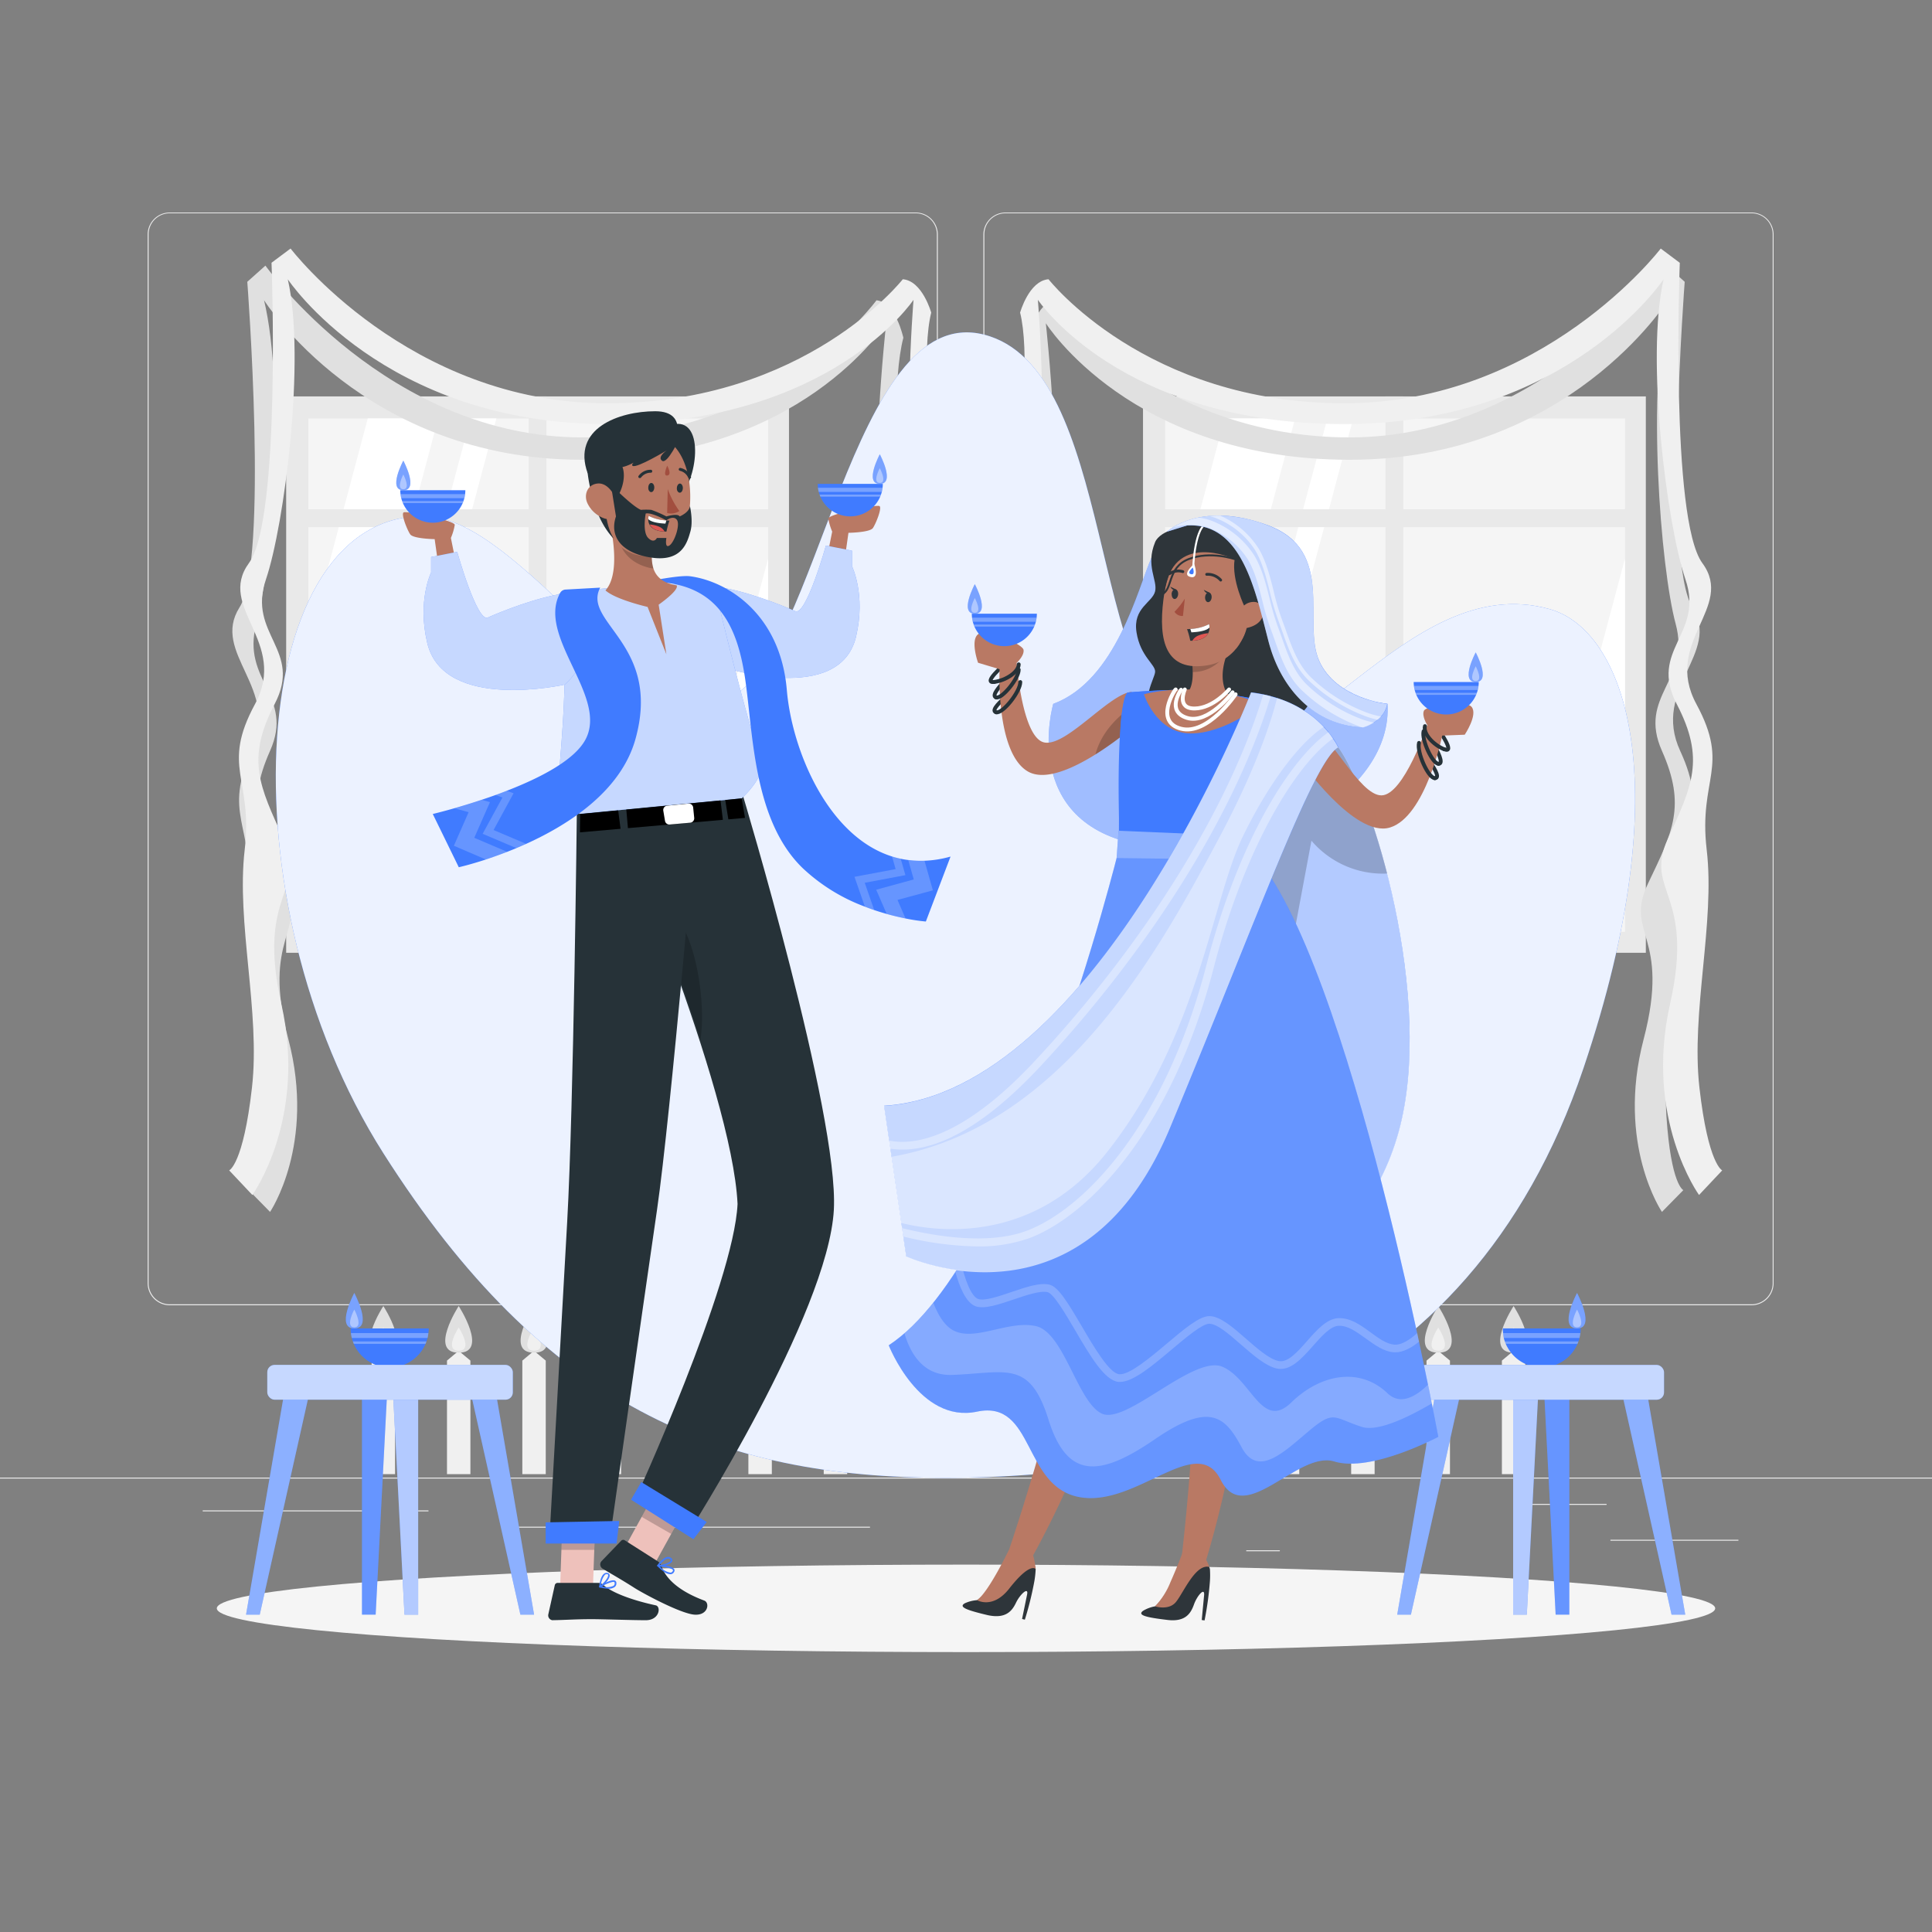 <svg xmlns="http://www.w3.org/2000/svg" viewBox="0 0 500 500"><rect x="0" y="0" width="500" height="500" fill="#808080" stroke="none"/><g id="background-complete"><rect y="382.4" width="500" height="0.25" style="fill:#ebebeb"></rect><rect x="416.78" y="398.49" width="33.12" height="0.25" style="fill:#ebebeb"></rect><rect x="322.53" y="401.21" width="8.69" height="0.25" style="fill:#ebebeb"></rect><rect x="396.59" y="389.21" width="19.19" height="0.25" style="fill:#ebebeb"></rect><rect x="52.46" y="390.89" width="43.19" height="0.25" style="fill:#ebebeb"></rect><rect x="104.56" y="390.89" width="6.33" height="0.25" style="fill:#ebebeb"></rect><rect x="131.47" y="395.11" width="93.68" height="0.25" style="fill:#ebebeb"></rect><path d="M237,337.8H43.91a5.71,5.71,0,0,1-5.7-5.71V60.66A5.71,5.71,0,0,1,43.91,55H237a5.71,5.71,0,0,1,5.71,5.71V332.09A5.71,5.71,0,0,1,237,337.8ZM43.91,55.2a5.46,5.46,0,0,0-5.45,5.46V332.09a5.46,5.46,0,0,0,5.45,5.46H237a5.47,5.47,0,0,0,5.46-5.46V60.66A5.47,5.47,0,0,0,237,55.2Z" style="fill:#ebebeb"></path><path d="M453.31,337.8H260.21a5.72,5.72,0,0,1-5.71-5.71V60.66A5.72,5.72,0,0,1,260.21,55h193.1A5.71,5.71,0,0,1,459,60.66V332.09A5.71,5.71,0,0,1,453.31,337.8ZM260.21,55.2a5.47,5.47,0,0,0-5.46,5.46V332.09a5.47,5.47,0,0,0,5.46,5.46h193.1a5.47,5.47,0,0,0,5.46-5.46V60.66a5.47,5.47,0,0,0-5.46-5.46Z" style="fill:#ebebeb"></path><rect x="295.81" y="102.59" width="130.13" height="143.99" style="fill:#e9e9e9"></rect><rect x="301.54" y="108.29" width="119.01" height="132.88" style="fill:#f5f5f5"></rect><polygon points="335.17 108.29 301.54 234.26 301.54 166.06 316.93 108.29 335.17 108.29" style="fill:#fff"></polygon><polygon points="350.21 108.29 314.73 241.17 308.04 241.17 343.52 108.29 350.21 108.29" style="fill:#fff"></polygon><polygon points="420.55 144.53 420.55 212.73 413.02 241.17 394.77 241.17 420.55 144.53" style="fill:#fff"></polygon><rect x="358.56" y="102.59" width="4.62" height="143.99" style="fill:#e9e9e9"></rect><rect x="298.07" y="131.8" width="125.37" height="4.62" style="fill:#e9e9e9"></rect><rect x="74.06" y="102.59" width="130.13" height="143.99" style="fill:#e9e9e9"></rect><rect x="79.79" y="108.29" width="119.01" height="132.88" style="fill:#f5f5f5"></rect><polygon points="113.42 108.29 79.79 234.26 79.79 166.06 95.18 108.29 113.42 108.29" style="fill:#fff"></polygon><polygon points="128.46 108.29 92.98 241.17 86.29 241.17 121.77 108.29 128.46 108.29" style="fill:#fff"></polygon><polygon points="198.8 144.53 198.8 212.73 191.27 241.17 173.02 241.17 198.8 144.53" style="fill:#fff"></polygon><rect x="136.81" y="102.59" width="4.62" height="143.99" style="fill:#e9e9e9"></rect><rect x="76.32" y="131.8" width="125.37" height="4.62" style="fill:#e9e9e9"></rect><path d="M273.17,77.72S299,113.2,349.31,113.2s82-44.46,82-44.46L436,72.93s-5.54,72.34,2,84.24-10.68,20.92-3.16,37.18-.4,19,.79,37-5.54,39.61-4.36,57.5S435.65,308,435.65,308l-5.54,5.64S418.24,296.2,425.36,269s-5.14-27.2,1.19-40.44,9.89-20,3.56-34.24,7.51-18.2,3.56-32.82-7.52-61-2-83.81c0,0-25.9,41.3-82.38,41.3s-78.63-35.34-78.63-35.34,5.14,46.63,0,55.72.39,12.81-2.77,24.6,12.5,37.71,5.26,47.69-10.7,16.05-5.69,30.63-8.38,22.65-2.36,38.15-3.56,30.31-3.56,30.31L254.89,308s9.3-12.77,2.45-32.16,10.3-20.59,4.7-37,11.72-24.49,5.63-39-9.13-24.73-5.63-41-.65-17.44,3-26.94,3.88-34.39,1.19-44.5C266.24,87.39,268.15,78.16,273.17,77.72Z" style="fill:#e0e0e0"></path><path d="M271.36,72.27s25.06,32.1,76.5,32.1S429.8,64.32,429.8,64.32l4.93,3.7s-2.52,66.36,5.85,77.73c8.47,11.52-10.27,20.34-1.56,36.46,8.86,16.38.5,19.16,2.67,37.69,2.22,18.9-4.1,42-1.88,61.57,2.26,19.94,5.9,21.42,5.9,21.42l-6,6.37s-14.23-19.64-7.5-49.44c6.53-28.95-6.86-29-.55-42.78,6.22-13.62,9.72-20.54,2.28-34.83-7.33-14.09,7.11-18,2.26-32.25-4.77-14-10.34-57.21-5.66-77.69,0,0-24.82,37.48-82.7,37.48s-79.24-32.16-79.24-32.16,3.5,42.68-2.16,51.23-.1,12.18-3.89,23.53,11.73,37.24,3.58,47.35-12.25,16.46-7.5,31.66c4.84,15.45-10.32,24.08-4.42,40.9,6,17.11-5.56,33.72-5.56,33.72l-7.39-3.09s11.16-14.3,4.53-35.63c-6.49-20.9,12.42-22.19,7.07-39.51-5.25-17,13.79-25.3,7.89-40-5.82-14.52-8.55-24.54-4.12-40.35,4.35-15.56.11-16.66,4.3-25.62S266.33,90,264,80.91C264,80.91,266.29,72.66,271.36,72.27Z" style="fill:#f0f0f0"></path><path d="M226.83,77.72S201,113.2,150.69,113.2s-82-44.46-82-44.46L64,72.93s5.54,72.34-2,84.24,10.68,20.92,3.16,37.18.4,19-.79,37,5.54,39.61,4.36,57.5S64.35,308,64.35,308l5.54,5.64S81.76,296.2,74.64,269s5.14-27.2-1.19-40.44-9.89-20-3.56-34.24-7.51-18.2-3.56-32.82,7.52-61,2-83.81c0,0,25.9,41.3,82.38,41.3s78.63-35.34,78.63-35.34-5.14,46.63,0,55.72-.4,12.81,2.77,24.6-12.5,37.71-5.26,47.69,10.7,16.05,5.69,30.63,8.38,22.65,2.36,38.15,3.56,30.31,3.56,30.31l6.67-2.74s-9.3-12.77-2.45-32.16-10.3-20.59-4.7-37-11.72-24.49-5.63-39,9.13-24.73,5.63-41,.65-17.44-3-26.94-3.88-34.39-1.19-44.5C233.76,87.39,231.85,78.16,226.83,77.72Z" style="fill:#e0e0e0"></path><path d="M233.64,72.27s-25.06,32.1-76.5,32.1S75.2,64.32,75.2,64.32L70.27,68s2.52,66.36-5.85,77.73C56,157.27,74.69,166.09,66,182.21c-8.86,16.38-.5,19.16-2.67,37.69-2.22,18.9,4.1,42,1.88,61.57-2.26,19.94-5.9,21.42-5.9,21.42l6,6.37s14.23-19.64,7.5-49.44c-6.53-28.95,6.86-29,.55-42.78-6.22-13.62-9.72-20.54-2.28-34.83,7.33-14.09-7.11-18-2.26-32.25,4.77-14,10.34-57.21,5.66-77.69,0,0,24.82,37.48,82.7,37.48s79.24-32.16,79.24-32.16-3.5,42.68,2.16,51.23.1,12.18,3.89,23.53-11.73,37.24-3.58,47.35,12.25,16.46,7.5,31.66c-4.84,15.45,10.32,24.08,4.42,40.9-6,17.11,5.56,33.72,5.56,33.72l7.39-3.09s-11.16-14.3-4.53-35.63c6.49-20.9-12.42-22.19-7.07-39.51,5.25-17-13.79-25.3-7.89-40,5.82-14.52,8.55-24.54,4.12-40.35-4.35-15.56-.11-16.66-4.3-25.62S238.67,90,241,80.91C241,80.91,238.71,72.66,233.64,72.27Z" style="fill:#f0f0f0"></path><polygon points="102.24 381.5 96.18 381.5 96.18 352.12 99.2 349.59 102.24 352.12 102.24 381.5" style="fill:#f0f0f0"></polygon><path d="M99.21,338s7.83,12.08,0,12.08S99.21,338,99.21,338Z" style="fill:#e0e0e0"></path><path d="M99.21,343.55s3.92,6,0,6S99.21,343.55,99.21,343.55Z" style="fill:#f0f0f0"></path><polygon points="121.74 381.5 115.68 381.5 115.68 352.12 118.7 349.59 121.74 352.12 121.74 381.5" style="fill:#f0f0f0"></polygon><path d="M118.71,338s7.83,12.08,0,12.08S118.71,338,118.71,338Z" style="fill:#e0e0e0"></path><path d="M118.71,343.55s3.92,6,0,6S118.71,343.55,118.71,343.55Z" style="fill:#f0f0f0"></path><polygon points="141.24 381.5 135.18 381.5 135.18 352.12 138.2 349.59 141.24 352.12 141.24 381.5" style="fill:#f0f0f0"></polygon><path d="M138.21,338s7.83,12.08,0,12.08S138.21,338,138.21,338Z" style="fill:#e0e0e0"></path><path d="M138.21,343.55s3.92,6,0,6S138.21,343.55,138.21,343.55Z" style="fill:#f0f0f0"></path><polygon points="160.74 381.5 154.68 381.5 154.68 352.12 157.71 349.59 160.74 352.12 160.74 381.5" style="fill:#f0f0f0"></polygon><path d="M157.71,338s7.83,12.08,0,12.08S157.71,338,157.71,338Z" style="fill:#e0e0e0"></path><path d="M157.71,343.55s3.92,6,0,6S157.71,343.55,157.71,343.55Z" style="fill:#f0f0f0"></path><polygon points="180.25 381.5 174.18 381.5 174.18 352.12 177.21 349.59 180.25 352.12 180.25 381.5" style="fill:#f0f0f0"></polygon><path d="M177.21,338s7.83,12.08,0,12.08S177.21,338,177.21,338Z" style="fill:#e0e0e0"></path><path d="M177.21,343.55s3.92,6,0,6S177.21,343.55,177.21,343.55Z" style="fill:#f0f0f0"></path><polygon points="199.75 381.5 193.68 381.5 193.68 352.12 196.71 349.59 199.75 352.12 199.75 381.5" style="fill:#f0f0f0"></polygon><path d="M196.71,338s7.83,12.08,0,12.08S196.71,338,196.71,338Z" style="fill:#e0e0e0"></path><path d="M196.71,343.55s3.92,6,0,6S196.71,343.55,196.71,343.55Z" style="fill:#f0f0f0"></path><polygon points="219.25 381.5 213.18 381.5 213.18 352.12 216.21 349.59 219.25 352.12 219.25 381.5" style="fill:#f0f0f0"></polygon><path d="M216.21,338s7.83,12.08,0,12.08S216.21,338,216.21,338Z" style="fill:#e0e0e0"></path><path d="M216.21,343.55s3.92,6,0,6S216.21,343.55,216.21,343.55Z" style="fill:#f0f0f0"></path><polygon points="238.75 381.5 232.68 381.5 232.68 352.12 235.71 349.59 238.75 352.12 238.75 381.5" style="fill:#f0f0f0"></polygon><path d="M235.71,338s7.84,12.08,0,12.08S235.71,338,235.71,338Z" style="fill:#e0e0e0"></path><path d="M235.71,343.55s3.92,6,0,6S235.71,343.55,235.71,343.55Z" style="fill:#f0f0f0"></path><polygon points="258.25 381.5 252.18 381.5 252.18 352.12 255.21 349.59 258.25 352.12 258.25 381.5" style="fill:#f0f0f0"></polygon><path d="M255.21,338s7.84,12.08,0,12.08S255.21,338,255.21,338Z" style="fill:#e0e0e0"></path><path d="M255.21,343.55s3.92,6,0,6S255.21,343.55,255.21,343.55Z" style="fill:#f0f0f0"></path><polygon points="277.75 381.5 271.68 381.5 271.68 352.12 274.71 349.59 277.75 352.12 277.75 381.5" style="fill:#f0f0f0"></polygon><path d="M274.71,338s7.84,12.08,0,12.08S274.71,338,274.71,338Z" style="fill:#e0e0e0"></path><path d="M274.71,343.55s3.92,6,0,6S274.71,343.55,274.71,343.55Z" style="fill:#f0f0f0"></path><polygon points="297.25 381.5 291.18 381.5 291.18 352.12 294.21 349.59 297.25 352.12 297.25 381.5" style="fill:#f0f0f0"></polygon><path d="M294.22,338s7.83,12.08,0,12.08S294.22,338,294.22,338Z" style="fill:#e0e0e0"></path><path d="M294.22,343.55s3.91,6,0,6S294.22,343.55,294.22,343.55Z" style="fill:#f0f0f0"></path><polygon points="316.75 381.5 310.68 381.5 310.68 352.12 313.71 349.59 316.75 352.12 316.75 381.5" style="fill:#f0f0f0"></polygon><path d="M313.72,338s7.83,12.08,0,12.08S313.72,338,313.72,338Z" style="fill:#e0e0e0"></path><path d="M313.72,343.55s3.91,6,0,6S313.72,343.55,313.72,343.55Z" style="fill:#f0f0f0"></path><polygon points="336.25 381.5 330.18 381.5 330.18 352.12 333.21 349.59 336.25 352.12 336.25 381.5" style="fill:#f0f0f0"></polygon><path d="M333.22,338s7.83,12.08,0,12.08S333.22,338,333.22,338Z" style="fill:#e0e0e0"></path><path d="M333.22,343.55s3.91,6,0,6S333.22,343.55,333.22,343.55Z" style="fill:#f0f0f0"></path><polygon points="355.75 381.5 349.68 381.5 349.68 352.12 352.71 349.59 355.75 352.12 355.75 381.5" style="fill:#f0f0f0"></polygon><path d="M352.72,338s7.83,12.08,0,12.08S352.72,338,352.72,338Z" style="fill:#e0e0e0"></path><path d="M352.72,343.55s3.91,6,0,6S352.72,343.55,352.72,343.55Z" style="fill:#f0f0f0"></path><polygon points="375.25 381.5 369.18 381.5 369.18 352.12 372.21 349.59 375.25 352.12 375.25 381.5" style="fill:#f0f0f0"></polygon><path d="M372.22,338s7.83,12.08,0,12.08S372.22,338,372.22,338Z" style="fill:#e0e0e0"></path><path d="M372.22,343.55s3.91,6,0,6S372.22,343.55,372.22,343.55Z" style="fill:#f0f0f0"></path><polygon points="394.75 381.5 388.69 381.5 388.69 352.12 391.71 349.59 394.75 352.12 394.75 381.5" style="fill:#f0f0f0"></polygon><path d="M391.72,338s7.83,12.08,0,12.08S391.72,338,391.72,338Z" style="fill:#e0e0e0"></path><path d="M391.72,343.55s3.91,6,0,6S391.72,343.55,391.72,343.55Z" style="fill:#f0f0f0"></path></g><g id="background-simple"><path d="M110.38,133.62c-46.4-1.54-53,99-11.16,164.84s86.95,84,145.45,84,135-16.62,165.13-106c25-74.09,10.72-113.31-8.68-118.8-37.78-10.69-65.21,47.58-92.51,34.53S289,95.29,254.64,86.59,211.72,170.76,189,180.3,135,134.44,110.38,133.62Z" style="fill:#407BFF"></path><path d="M110.38,133.62c-46.4-1.54-53,99-11.16,164.84s86.95,84,145.45,84,135-16.62,165.13-106c25-74.09,10.72-113.31-8.68-118.8-37.78-10.69-65.21,47.58-92.51,34.53S289,95.29,254.64,86.59,211.72,170.76,189,180.3,135,134.44,110.38,133.62Z" style="fill:#fff;opacity:0.9"></path></g><g id="Shadow"><ellipse id="path" cx="250" cy="416.24" rx="193.89" ry="11.32" style="fill:#f5f5f5"></ellipse></g><g id="table-2"><path d="M408.14,334.61s4.92,9.19,0,9.19S408.14,334.61,408.14,334.61Z" style="fill:#407BFF"></path><path d="M408.14,334.61s4.92,9.19,0,9.19S408.14,334.61,408.14,334.61Z" style="fill:#fff;opacity:0.3"></path><path d="M408.14,338.91s2.46,4.59,0,4.59S408.14,338.91,408.14,338.91Z" style="fill:#fff;opacity:0.4"></path><path d="M409.08,343.8c0,.4,0,.81-.07,1.21s-.14.86-.23,1.27-.17.59-.28.88-.15.42-.24.63a10.11,10.11,0,0,1-18.57,0c-.08-.21-.17-.42-.24-.63a8.94,8.94,0,0,1-.27-.88A10.53,10.53,0,0,1,389,345a9.82,9.82,0,0,1-.07-1.21Z" style="fill:#407BFF"></path><path d="M409,345c-.05.43-.14.86-.23,1.27h-19.6A10.53,10.53,0,0,1,389,345Z" style="fill:#fff;opacity:0.3"></path><path d="M408.5,347.16q-.11.31-.24.63H389.69c-.08-.21-.17-.42-.24-.63Z" style="fill:#fff;opacity:0.3"></path><polygon points="406.14 417.87 402.6 417.87 399.6 359.77 406.14 359.77 406.14 417.87" style="fill:#407BFF"></polygon><polygon points="406.14 417.87 402.6 417.87 399.6 359.77 406.14 359.77 406.14 417.87" style="fill:#fff;opacity:0.2;isolation:isolate"></polygon><polygon points="391.6 417.87 395.14 417.87 398.14 359.77 391.6 359.77 391.6 417.87" style="fill:#407BFF"></polygon><polygon points="361.6 417.87 365.14 417.87 378.14 359.77 371.6 359.77 361.6 417.87" style="fill:#407BFF"></polygon><polygon points="436.14 417.87 432.6 417.87 419.6 359.77 426.14 359.77 436.14 417.87" style="fill:#407BFF"></polygon><polygon points="361.6 417.87 365.14 417.87 378.14 359.77 371.6 359.77 361.6 417.87" style="fill:#fff;opacity:0.4;isolation:isolate"></polygon><polygon points="436.14 417.87 432.6 417.87 419.6 359.77 426.14 359.77 436.14 417.87" style="fill:#fff;opacity:0.4;isolation:isolate"></polygon><polygon points="391.6 417.87 395.14 417.87 398.14 359.77 391.6 359.77 391.6 417.87" style="fill:#fff;opacity:0.6;isolation:isolate"></polygon><rect x="367.09" y="353.23" width="63.56" height="9.01" rx="1.89" transform="translate(797.74 715.48) rotate(180)" style="fill:#407BFF"></rect><rect x="367.09" y="353.23" width="63.56" height="9.01" rx="1.89" transform="translate(797.74 715.48) rotate(180)" style="fill:#fff;opacity:0.7;isolation:isolate"></rect></g><g id="table-1"><path d="M91.69,334.61s-4.93,9.19,0,9.19S91.69,334.61,91.69,334.61Z" style="fill:#407BFF"></path><path d="M91.69,334.61s-4.93,9.19,0,9.19S91.69,334.61,91.69,334.61Z" style="fill:#fff;opacity:0.3"></path><path d="M91.69,338.91s-2.47,4.59,0,4.59S91.69,338.91,91.69,338.91Z" style="fill:#fff;opacity:0.4"></path><path d="M90.74,343.8a9.83,9.83,0,0,0,.08,1.21,10.52,10.52,0,0,0,.22,1.27c.09.3.17.59.28.88s.16.42.24.63a10.11,10.11,0,0,0,18.57,0c.08-.21.17-.42.24-.63s.19-.58.28-.88a10.52,10.52,0,0,0,.22-1.27,9.83,9.83,0,0,0,.08-1.21Z" style="fill:#407BFF"></path><path d="M90.82,345a10.52,10.52,0,0,0,.22,1.27h19.61a10.52,10.52,0,0,0,.22-1.27Z" style="fill:#fff;opacity:0.3"></path><path d="M91.32,347.16c.07.21.16.42.24.63h18.57c.08-.21.17-.42.24-.63Z" style="fill:#fff;opacity:0.3"></path><polygon points="93.68 417.87 97.22 417.87 100.22 359.77 93.68 359.77 93.68 417.87" style="fill:#407BFF"></polygon><polygon points="93.68 417.87 97.22 417.87 100.22 359.77 93.68 359.77 93.68 417.87" style="fill:#fff;opacity:0.2;isolation:isolate"></polygon><polygon points="108.22 417.87 104.68 417.87 101.68 359.77 108.22 359.77 108.22 417.87" style="fill:#407BFF"></polygon><polygon points="138.22 417.87 134.68 417.87 121.68 359.77 128.22 359.77 138.22 417.87" style="fill:#407BFF"></polygon><polygon points="63.68 417.87 67.22 417.87 80.22 359.77 73.68 359.77 63.68 417.87" style="fill:#407BFF"></polygon><polygon points="138.22 417.87 134.68 417.87 121.68 359.77 128.22 359.77 138.22 417.87" style="fill:#fff;opacity:0.4;isolation:isolate"></polygon><polygon points="63.68 417.87 67.22 417.87 80.22 359.77 73.68 359.77 63.68 417.87" style="fill:#fff;opacity:0.4;isolation:isolate"></polygon><polygon points="108.22 417.87 104.68 417.87 101.68 359.77 108.22 359.77 108.22 417.87" style="fill:#fff;opacity:0.6;isolation:isolate"></polygon><rect x="69.17" y="353.23" width="63.55" height="9.01" rx="1.89" style="fill:#407BFF"></rect><rect x="69.17" y="353.23" width="63.55" height="9.01" rx="1.89" style="fill:#fff;opacity:0.7;isolation:isolate"></rect></g><g id="character-2"><path d="M298,144.34c-3.48,7.77-9.07,31.76-25.42,37.82,0,0-9.1,31,22.94,36.59s65-13.77,63.56-36.59c0,0-21.09-2.63-25.58-6.85s-6.33-30.6-9.56-34.42S304.92,128.77,298,144.34Z" style="fill:#407BFF"></path><path d="M298,144.34c-3.48,7.77-9.07,31.76-25.42,37.82,0,0-9.1,31,22.94,36.59s65-13.77,63.56-36.59c0,0-21.09-2.63-25.58-6.85s-6.33-30.6-9.56-34.42S304.92,128.77,298,144.34Z" style="fill:#fff;opacity:0.5;isolation:isolate"></path><path d="M257.31,176.49c-3.16.43,2.61-4.51,2.61-4.51" style="fill:none;stroke:#263238;stroke-linecap:round;stroke-linejoin:round"></path><path d="M257.81,180.5c-1.49-.42,1.49-3.48,1.49-3.48" style="fill:none;stroke:#263238;stroke-linecap:round;stroke-linejoin:round"></path><path d="M257.81,184.34c-1.68-.4,1.89-3.45,1.89-3.45" style="fill:none;stroke:#263238;stroke-linecap:round;stroke-linejoin:round"></path><path d="M292.88,179.05v9.36a85,85,0,0,1-9.38,6.84c-5.91,3.69-13.23,7-17.6,4.34-8.23-5-7.21-26.4-7.21-26.4l-5.57-1.67s-2.06-5.75,0-7.37,11.46,2.5,11.76,4-1.77,3.4-1.77,3.4,1.4,19.09,7,20.56S287.06,179.51,292.88,179.05Z" style="fill:#b97964"></path><path d="M263.64,171.93c0,1.91-3.16,4.12-6.33,4.56" style="fill:none;stroke:#263238;stroke-linecap:round;stroke-linejoin:round"></path><path d="M263.64,173.31c0,2.32-4.35,7.6-5.83,7.19" style="fill:none;stroke:#263238;stroke-linecap:round;stroke-linejoin:round"></path><path d="M264.05,176.51c0,2.51-4.56,8.22-6.24,7.83" style="fill:none;stroke:#263238;stroke-linecap:round;stroke-linejoin:round"></path><path d="M292.88,183v5.41a85,85,0,0,1-9.38,6.84C285.1,189,290.15,184.75,292.88,183Z" style="opacity:0.2;isolation:isolate"></path><path d="M252.28,151.18s-4.1,7.65,0,7.65S252.28,151.18,252.28,151.18Z" style="fill:#407BFF"></path><path d="M252.28,151.18s-4.1,7.65,0,7.65S252.28,151.18,252.28,151.18Z" style="fill:#fff;opacity:0.3"></path><path d="M252.28,154.76s-2.05,3.83,0,3.83S252.28,154.76,252.28,154.76Z" style="fill:#fff;opacity:0.4"></path><path d="M251.5,158.83a8.72,8.72,0,0,0,.06,1,9.23,9.23,0,0,0,.19,1.05c.07.25.14.49.23.73s.13.35.2.53a8.43,8.43,0,0,0,15.48,0c.07-.18.14-.35.2-.53s.16-.48.23-.73a9.23,9.23,0,0,0,.19-1.05,8.72,8.72,0,0,0,.06-1Z" style="fill:#407BFF"></path><path d="M251.56,159.85a9.23,9.23,0,0,0,.19,1.05h16.34a9.23,9.23,0,0,0,.19-1.05Z" style="fill:#fff;opacity:0.3"></path><path d="M252,161.63c.06.18.13.35.2.53h15.48c.07-.18.14-.35.2-.53Z" style="fill:#fff;opacity:0.3"></path><path d="M346.33,193.43c8.76,11.84,25.11,65.18,15.62,99.55s-42.42,46-42.42,46l-47-48.08s30.31-20.56,38.1-54.19S338.14,182.36,346.33,193.43Z" style="fill:#407BFF"></path><path d="M362,293c-9.5,34.37-42.42,46-42.42,46l-47-48.07s25.66-17.41,35.83-46.39a74.26,74.26,0,0,0,2.27-7.81c7.79-33.63,27.5-54.39,35.69-43.33,3.7,5,8.75,17.4,12.63,32.64C364.29,246.93,367.43,273.12,362,293Z" style="fill:#fff;opacity:0.6;isolation:isolate"></path><path d="M359,226.07a24.26,24.26,0,0,1-19.6-8.5l-5.18,27.69s-14.09.17-25.81-.69a74.26,74.26,0,0,0,2.27-7.81c7.79-33.63,27.5-54.39,35.69-43.33C350,198.43,355.08,210.83,359,226.07Z" style="opacity:0.2;isolation:isolate"></path><path d="M294.15,243.25S283.31,301,280.42,324.73c-3.78,30.94-19.23,76.2-19.23,76.2l6.18,1.6s21.78-38.47,26-73.08c17.3-35.36,18.7-78.92,18.7-78.92Z" style="fill:#b97964"></path><path d="M249.69,414.93a9.16,9.16,0,0,1,3.17-.81h0s3.8-2.23,7.56-10.92l4.24,0a3.5,3.5,0,0,1,3.25,2.33,1.94,1.94,0,0,1,.12.58,24.06,24.06,0,0,1-.33,3.06,84.57,84.57,0,0,1-2.47,10l-.72-.18,1.3-6.32c.44-2.14-1.82-.07-2.86,2.1S260.3,419,255.62,418C250.17,416.7,248,415.91,249.69,414.93Z" style="fill:#2e353a"></path><path d="M305.4,242.32s1.35,58.76,3.42,82.56c2.71,31.05-3.05,78.53-3.05,78.53l6.38.29s13.35-42.14,10.35-76.88c9.61-38.18,2-81.08,2-81.08Z" style="fill:#b97964"></path><path d="M295.85,416.86a9.19,9.19,0,0,1,3.07-1.14h0s3.53-2.63,6.34-11.67l4.2-.49a3.51,3.51,0,0,1,3.49,2,1.9,1.9,0,0,1,.18.57,24.18,24.18,0,0,1,0,3.07,84.86,84.86,0,0,1-1.39,10.16l-.73-.1.61-6.42c.2-2.18-1.81.12-2.62,2.39s-2.17,4.6-6.93,4C296.53,418.57,294.26,418,295.85,416.86Z" style="fill:#2e353a"></path><path d="M326.93,142.39s3.18.17,5.84,5.38-.66,11-1.33,13.76-4,5.22,1.5,9.42,8.79,8.64,4.33,13.17.45,8-6,11.35-30.14-1.66-33.14-8.16.62-11.44.81-13.39-3.81-3.93-4.81-10.27,4.12-7.71,4.81-10.61-2.53-6.57,0-12.73S326.59,132.8,326.93,142.39Z" style="fill:#2e353a"></path><path d="M290.28,228.66l33,2.85a117.34,117.34,0,0,1,3.51-24.24c.79-3.16,1.78-6.69,3.05-10.77.68-2.18,1.43-4.52,2.27-7,.63-1.91,1.31-3.94,2.06-6.08a98,98,0,0,0-13.7-3.31,105.2,105.2,0,0,0-14.82-1.56c-6.42,0-13.8.67-13.8.67s-1.05.25-1.71,7.06C289.55,192.63,289,205.41,290.28,228.66Z" style="fill:#407BFF"></path><path d="M289.57,219.75l34.63,1.13s.13-3.83,2.6-13.61c.79-3.16,1.78-6.69,3.05-10.77.68-2.18,1.43-4.52,2.27-7,.63-1.91,1.31-3.94,2.06-6.08a98,98,0,0,0-13.7-3.31,105.2,105.2,0,0,0-14.82-1.56c-6.42,0-13.8.67-13.8.67s-1.05.25-1.71,7.06C289.55,192.63,289.57,219.75,289.57,219.75Z" style="fill:#407BFF"></path><path d="M308.38,185.8c8.14-1,10.58-4.52,10.58-4.52-5.16-4.87-.87-13.31-.87-13.31l-9.79,1.83a30.64,30.64,0,0,1,.38,4.12c.07,6-2.62,6-2.62,6C304.35,183.14,308.38,185.8,308.38,185.8Z" style="fill:#b97964"></path><path d="M308.3,169.8a30.64,30.64,0,0,1,.38,4.12c6.61,0,9.41-5.95,9.41-5.95Z" style="opacity:0.2;isolation:isolate"></path><path d="M313.71,142.42c-8.51-.46-11.5,3.94-12.61,12.68-1.38,10.92.63,18.84,11.4,17.08C327.13,169.79,327.84,143.2,313.71,142.42Z" style="fill:#b97964"></path><path d="M306.63,154.93a18.14,18.14,0,0,1-2.67,3.39,2.35,2.35,0,0,0,2.19,1.09Z" style="fill:#a24e3f"></path><path d="M311.88,154.51c-.06.7.28,1.3.74,1.33s.89-.5.95-1.19-.28-1.3-.75-1.33S311.93,153.82,311.88,154.51Z" style="fill:#2e353a"></path><path d="M313,153.36l-1.47-.71S312.2,154,313,153.36Z" style="fill:#2e353a"></path><path d="M303.21,153.69c0,.7.28,1.29.74,1.33s.89-.5.95-1.2-.28-1.29-.75-1.33S303.26,153,303.21,153.69Z" style="fill:#2e353a"></path><path d="M304.34,152.54l-1.47-.71S303.53,153.16,304.34,152.54Z" style="fill:#2e353a"></path><path d="M312.29,148.64a4.43,4.43,0,0,1,3.62,1.49" style="fill:none;stroke:#2e353a;stroke-linecap:round;stroke-linejoin:round;stroke-width:0.725px"></path><path d="M306.12,147.94a4,4,0,0,0-3.43.52" style="fill:none;stroke:#2e353a;stroke-linecap:round;stroke-linejoin:round;stroke-width:0.725px"></path><path d="M307.21,162.82a21.15,21.15,0,0,1,.83,3l.55,0c2.49-.11,3.61-1,4.09-1.93a3.15,3.15,0,0,0,.33-1.48,3.27,3.27,0,0,0-.11-.87,11.73,11.73,0,0,1-4.84,1.24C307.54,162.82,307.21,162.82,307.21,162.82Z" style="fill:#2e353a"></path><path d="M308.06,162.77l.27.88c2.34-.11,4-.51,4.68-1.25a3.27,3.27,0,0,0-.11-.87A11.73,11.73,0,0,1,308.06,162.77Z" style="fill:#fff"></path><path d="M308.59,165.81c2.49-.11,3.61-1,4.09-1.93a8.34,8.34,0,0,0-2.74.68A3.06,3.06,0,0,0,308.59,165.81Z" style="fill:#de5753"></path><path d="M322.22,157.28s-3.59-7.21-2.69-12.58c0,0-16.49-7.81-18.26,9.26,0,0-.82-15.29,13.83-14.83S328.52,161,320.61,167C320.61,167,324.45,161.79,322.22,157.28Z" style="fill:#2e353a"></path><path d="M320.74,159a3.73,3.73,0,0,1,4.2-3.19c2.62.43,3.58,5.91-3.05,6.85C320.94,162.8,320.46,161.85,320.74,159Z" style="fill:#b97964"></path><path d="M326.5,182.18s-9.55,7.75-18.44,7.63-12-10.13-12-10.13S309.83,175.6,326.5,182.18Z" style="fill:#b97964"></path><path d="M319.53,144.7s-6.34-2.19-11.92,0-4.07,8-6.89,9.06" style="fill:none;stroke:#2e353a;stroke-linecap:round;stroke-linejoin:round;stroke-width:0.5px"></path><path d="M261.19,400.93s-5.29,11.06-8.33,13.19c0,0,4.08,2.44,8.33-3,5.49-7,6.84-5.05,6.84-5.05a20.51,20.51,0,0,0-.66-3.56C266.54,400.27,261.19,400.93,261.19,400.93Z" style="fill:#b97964"></path><path d="M306.42,400.84s-1.5,4.09-3.5,8.59a19.58,19.58,0,0,1-4,6.29s3.47,1.13,5.35-1.05,5.08-10.05,8.68-9.14a8.8,8.8,0,0,0-.8-1.83C311.61,402.81,306.42,400.84,306.42,400.84Z" style="fill:#b97964"></path><path d="M289.57,219.75S263.42,326.25,230,348.16c0,0,7.93,20.33,22.86,17.17s11.77,19.47,26.54,22.13,30.29-16.91,36.51-4.49,19.93-7.66,29.42-4.74,26.9-6.38,26.9-6.38-22.75-123.45-48-151Z" style="fill:#407BFF"></path><path d="M372.23,371.85s-17.41,9.3-26.9,6.38-23.21,17.16-29.42,4.74-21.75,7.15-36.51,4.49-11.61-25.3-26.54-22.13S230,348.16,230,348.16a37.6,37.6,0,0,0,4.07-3.11,60.08,60.08,0,0,0,7.46-7.91c1.95-2.43,3.86-5.1,5.73-8,.5-.77,1-1.55,1.49-2.34,23.95-38.4,40.82-107.09,40.82-107.09l34.63,1.13C342,240.24,358.51,307.07,366.75,345c.17.76.33,1.5.49,2.24.88,4.12,1.66,7.85,2.33,11.1.36,1.78.69,3.41,1,4.87C371.64,368.67,372.23,371.85,372.23,371.85Z" style="fill:#fff;opacity:0.2;isolation:isolate"></path><g style="opacity:0.2;isolation:isolate"><path d="M370.55,363.21c-6.16,3.62-14,7.39-18.1,6.07-7.38-2.37-7.12-4.48-13.71,1.06s-13.19,12.13-17.41,4.22-8.18-11.87-22.41-2.11S276.23,383,271.35,367.4s-10.94-12.09-24.92-11.57c-7.36.28-10.78-5.37-12.36-10.78a60.08,60.08,0,0,0,7.46-7.91c1.1,2.82,2.61,5.48,4.63,6.83,5.54,3.69,14.51-2.38,21.87-.79S278.87,363,285.2,365.86s23.73-15.3,31.17-12.14,10.23,16.62,17.81,9.24,17.74-9.24,24.91-2.38c3.26,3.12,7.19,1,10.48-2.24C369.93,360.12,370.26,361.75,370.55,363.21Z" style="fill:#fff"></path></g><g style="opacity:0.2;isolation:isolate"><path d="M367.24,347.24c-1.9,1.53-4.06,2.74-6.13,2.74h-.27c-2.68-.15-5-1.88-7.35-3.56s-4.68-3.44-7.11-3.3c-2.06.1-4.36,2.69-6.57,5.19-2.92,3.29-5.94,6.7-9.48,5.84-2.9-.71-6.09-3.5-9.18-6.19s-6.14-5.37-8.2-5.37c-1.81,0-6,3.53-9.7,6.65-5.12,4.31-10,8.4-13.4,8.4l-.37,0c-3.59-.33-7.31-6.67-11.25-13.39-2.47-4.21-5.55-9.46-7.12-9.84-1.88-.45-5.54.79-8.78,1.89-3.87,1.31-7.53,2.55-9.79,1.78-2.61-.9-4.31-5.29-5.28-8.88.5-.77,1-1.55,1.49-2.34.9,4,2.52,8.67,4.43,9.32,1.62.56,5.28-.68,8.51-1.78,3.83-1.3,7.45-2.53,9.89-1.94,2.28.56,4.67,4.46,8.38,10.78,3.18,5.42,7.14,12.17,9.7,12.41s8-4.28,12.3-7.92c4.54-3.82,8.45-7.12,11-7.12,2.81,0,6.07,2.85,9.51,5.86,2.91,2.54,5.91,5.17,8.34,5.75s5-2.37,7.51-5.22,5.07-5.71,8-5.86c3.16-.15,5.82,1.8,8.39,3.68,2.16,1.58,4.19,3.07,6.27,3.18h.18c1.73,0,3.78-1.34,5.63-3C366.92,345.76,367.08,346.5,367.24,347.24Z" style="fill:#fff"></path></g><polygon points="289.48 215 324.78 216.48 325.59 222.5 288.98 222.08 289.48 215" style="fill:#407BFF"></polygon><polygon points="289.48 215 324.78 216.48 325.59 222.5 288.98 222.08 289.48 215" style="fill:#fff;opacity:0.4;isolation:isolate"></polygon><path d="M308.8,146.89s.39-11.29,3.92-11.45" style="fill:none;stroke:#fff;stroke-miterlimit:10;stroke-width:0.5px"></path><path d="M309.05,145.93s-3.23,2.69-1.13,3.34C310.58,150.11,309.05,145.93,309.05,145.93Z" style="fill:#fff"></path><path d="M308.7,146.9s-1.62,1.35-.56,1.67C309.47,149,308.7,146.9,308.7,146.9Z" style="fill:#407BFF"></path><path d="M307.21,136c14.25-.89,17.68,16.86,21.11,30s12.66,21.84,24.53,22.24c0,0,5.4-1.45,6.19-6.07,0,0-13.31-1.33-17.67-11.21s4.36-28.47-13.18-35S302,137.61,302,137.61Z" style="fill:#407BFF"></path><path d="M359,182.17a6.42,6.42,0,0,1-1.62,3.26,7,7,0,0,1-.88.85,9,9,0,0,1-.93.67,10.6,10.6,0,0,1-2.76,1.28h-.21c-11.77-.49-20.91-9.17-24.32-22.23s-6.86-30.9-21.11-30L302,137.61a10.54,10.54,0,0,1,1.51-1.1,20.49,20.49,0,0,1,6.85-2.62c.8-.15,1.66-.28,2.58-.36a27.15,27.15,0,0,1,2.91-.1A37.12,37.12,0,0,1,328.19,136c17.54,6.53,8.83,25.12,13.18,35S359,182.17,359,182.17Z" style="fill:#fff;opacity:0.7;isolation:isolate"></path><g style="opacity:0.5"><path d="M355.61,187a10.6,10.6,0,0,1-2.76,1.28h-.21l-.74-.25a43.53,43.53,0,0,1-14.8-9.21c-3.83-3.55-5.57-8.5-7.25-13.29-.36-1-.71-2-1.09-3a65.74,65.74,0,0,1-2.09-7.15c-.9-3.6-1.84-7.32-3.63-10.43a20.57,20.57,0,0,0-10.61-8.48,14.8,14.8,0,0,0-9,.11,20.49,20.49,0,0,1,6.85-2.62,15.81,15.81,0,0,1,2.7.6,22.8,22.8,0,0,1,11.75,9.39c1.93,3.35,2.9,7.21,3.84,10.94a66.85,66.85,0,0,0,2,6.93c.38,1,.74,2,1.11,3.06,1.6,4.56,3.26,9.27,6.72,12.48a41.6,41.6,0,0,0,14.11,8.8A23,23,0,0,0,355.61,187Z" style="fill:#fff"></path></g><g style="opacity:0.5"><path d="M357.42,185.43a7,7,0,0,1-.88.85,23.65,23.65,0,0,1-3-.86,43.29,43.29,0,0,1-14.64-9.12c-3.73-3.46-5.45-8.35-7.11-13.08-.36-1-.72-2-1.09-3a65.6,65.6,0,0,1-2.08-7.09c-.91-3.63-1.85-7.38-3.68-10.55a21.14,21.14,0,0,0-10.9-8.72q-.57-.18-1.14-.3a27.15,27.15,0,0,1,2.91-.1,22.45,22.45,0,0,1,10,8.62c1.9,3.29,2.86,7.11,3.79,10.8a64,64,0,0,0,2,7c.38,1,.74,2,1.1,3,1.62,4.61,3.3,9.39,6.85,12.68a42.14,42.14,0,0,0,14.29,8.9A21.61,21.61,0,0,0,357.42,185.43Z" style="fill:#fff"></path></g><path d="M306.63,178.43s-2.28,5,2.57,4.93,8.89-4.93,8.89-4.93" style="fill:none;stroke:#fff;stroke-linecap:round;stroke-linejoin:round"></path><path d="M305.66,178.51s-4,5.58,1.55,7.29S319,179.17,319,179.17" style="fill:none;stroke:#fff;stroke-linecap:round;stroke-linejoin:round"></path><path d="M304.27,178.43c-.29.08-5.55,8.38,1.37,10.16s14.14-8.9,14.14-8.9" style="fill:none;stroke:#fff;stroke-linecap:round;stroke-linejoin:round"></path><path d="M373.77,193.9c3,1.21-1.41-5-1.41-5" style="fill:none;stroke:#263238;stroke-linecap:round;stroke-linejoin:round"></path><path d="M372.3,197.67c1.54,0-.59-3.74-.59-3.74" style="fill:none;stroke:#263238;stroke-linecap:round;stroke-linejoin:round"></path><path d="M371.34,201.39c1.73,0-1-3.81-1-3.81" style="fill:none;stroke:#263238;stroke-linecap:round;stroke-linejoin:round"></path><path d="M338.68,187.57c5.52,1.89,13.06,18.31,18.84,18.27s11.86-18.18,11.86-18.18-1.51-2.38-.86-3.74,10.78-3,12.37-.93-1.82,7.15-1.82,7.15l-5.82.23s-4.32,21-13.53,23.79-23.36-17.53-23.36-17.53Z" style="fill:#b97964"></path><path d="M368.77,187.92c-.48,1.85,2,4.78,5,6" style="fill:none;stroke:#263238;stroke-linecap:round;stroke-linejoin:round"></path><path d="M368.42,189.26c-.57,2.24,2.34,8.44,3.88,8.41" style="fill:none;stroke:#263238;stroke-linecap:round;stroke-linejoin:round"></path><path d="M367.24,192.26c-.62,2.42,2.38,9.09,4.1,9.13" style="fill:none;stroke:#263238;stroke-linecap:round;stroke-linejoin:round"></path><path d="M381.91,168.84s4.11,7.66,0,7.66S381.91,168.84,381.91,168.84Z" style="fill:#407BFF"></path><path d="M381.91,168.84s4.11,7.66,0,7.66S381.91,168.84,381.91,168.84Z" style="fill:#fff;opacity:0.3"></path><path d="M381.91,172.43s2.06,3.83,0,3.83S381.91,172.43,381.91,172.43Z" style="fill:#fff;opacity:0.4"></path><path d="M382.7,176.5a8.43,8.43,0,0,1-.06,1,9,9,0,0,1-.19,1.06c-.07.25-.14.49-.23.73s-.13.35-.2.53a8.43,8.43,0,0,1-15.48,0c-.07-.18-.14-.35-.2-.53s-.16-.48-.23-.73a9,9,0,0,1-.19-1.06,8.43,8.43,0,0,1-.06-1Z" style="fill:#407BFF"></path><path d="M382.64,177.51a9,9,0,0,1-.19,1.06H366.11a9,9,0,0,1-.19-1.06Z" style="fill:#fff;opacity:0.3"></path><path d="M382.22,179.3c-.06.18-.13.35-.2.53H366.54c-.07-.18-.14-.35-.2-.53Z" style="fill:#fff;opacity:0.3"></path><path d="M323.8,179.17s-40.18,103.61-95,107l5.74,39s45.69,21.1,68.37-33.49,37.07-94.84,43.46-98.32C346.33,193.43,341.3,181.33,323.8,179.17Z" style="fill:#407BFF"></path><path d="M346.33,193.43c-6.39,3.48-20.78,43.72-43.46,98.32s-68.37,33.49-68.37,33.49l-.76-5.2-.32-2.17-.2-1.38-1-6.74-.18-1.26-1.34-9.12-.32-2.15-.31-2.1-1.31-8.91c54.86-3.43,95-107,95-107q1.63.21,3.12.51c.67.14,1.32.3,1.95.47s1.11.31,1.64.48a28.91,28.91,0,0,1,7.64,3.68c.3.19.58.39.86.6a25.27,25.27,0,0,1,3.59,3.19,18.41,18.41,0,0,1,1.23,1.4c.47.58.86,1.13,1.18,1.61A15.63,15.63,0,0,1,346.33,193.43Z" style="fill:#fff;opacity:0.7;isolation:isolate"></path><g style="opacity:0.7;isolation:isolate"><path d="M345,191.12c-9.73,6.81-22.86,28.34-30.85,59.19-11,42.46-32.51,64.28-47.59,70.06a38.69,38.69,0,0,1-13.7,2.2A84.07,84.07,0,0,1,233.74,320l-.32-2.17c8.54,2.11,22.45,4.46,32.43.64,14.64-5.62,35.57-27,46.37-68.7,8.44-32.56,21.78-53.36,31.61-60.3C344.3,190.09,344.69,190.64,345,191.12Z" style="fill:#fff;opacity:0.5"></path><path d="M328.87,180.16c-9,29.75-30.9,65.06-59.8,96-13.26,14.17-25.21,21.35-35.52,21.35h-.38a21.49,21.49,0,0,1-2.79-.24l-.31-2.1a17.39,17.39,0,0,0,3.22.34c6.73.07,18.15-3.44,34.32-20.71,28.67-30.65,50.41-65.61,59.31-95.06C327.59,179.83,328.24,180,328.87,180.16Z" style="fill:#fff;opacity:0.5"></path><path d="M342.6,188.11c-7.27,4.84-15.19,16.45-21,28.47C313.68,232.93,310.25,268,286.64,298c-19.17,24.34-44.56,20.72-53.42,18.5l-1-6.74-.18-1.26-1.34-9.12c44.54-7.73,69.49-53.92,84.52-82,9.52-17.77,13.58-30,15.29-36.73a28.91,28.91,0,0,1,7.64,3.68c.3.19.58.39.86.6A25.27,25.27,0,0,1,342.6,188.11Z" style="fill:#fff;opacity:0.5"></path></g></g><g id="character-1"><g id="group"><polygon points="161.62 400.63 169.27 405.03 178.44 388.4 170.79 384 161.62 400.63" style="fill:#eec1bb"></polygon><path d="M170.2,404.05l-8.5-5.41a.73.73,0,0,0-.92.08l-5.13,5.33a1.27,1.27,0,0,0,.15,1.8,1.13,1.13,0,0,0,.21.15c3,1.81,4.57,2.64,8.27,5,2.28,1.44,11.9,6.62,15.46,6.87s4-3.11,2.51-3.65c-7.31-2.73-10.16-6.21-11.09-8.95A2.38,2.38,0,0,0,170.2,404.05Z" style="fill:#263238"></path><polygon points="170.79 384 178.44 388.4 173.71 396.98 166.06 392.57 170.79 384" style="opacity:0.2;isolation:isolate"></polygon><path d="M192.14,205.46s25,83,23.66,107.64c-1.5,27-37.86,83.93-37.86,83.93l-13.7-8.65s25.68-56.05,26.64-76.8c-1.42-30-32.63-102.95-32.63-102.95Z" style="fill:#263238"></path><path d="M172.28,234.62c7.57,4.63,10.56,24.38,9,34.41-4.08-12.7-8.76-25.22-12.5-34.81A3.55,3.55,0,0,1,172.28,234.62Z" style="opacity:0.2;isolation:isolate"></path><polygon points="179.46 398.35 163.31 388.12 165.96 383.56 182.9 393.89 179.46 398.35" style="fill:#407BFF"></polygon><path d="M170.17,405.35a.2.2,0,0,1-.06-.23.17.17,0,0,1,.18-.11c.36,0,3.59.15,4.19,1.08a.65.65,0,0,1,0,.66,1.06,1.06,0,0,1-.87.65,2.76,2.76,0,0,1-1.66-.55A11.59,11.59,0,0,1,170.17,405.35Zm.64.09a4.52,4.52,0,0,0,2.72,1.56.71.71,0,0,0,.6-.45.24.24,0,0,0,0-.26.8.8,0,0,0-.21-.2A9,9,0,0,0,170.81,405.44Z" style="fill:#407BFF"></path><path d="M170.11,405.3a.18.18,0,0,1,0-.2c.06-.12,1.42-2.05,2.69-2.16a1.11,1.11,0,0,1,.87.27.68.68,0,0,1,.32.79c-.31.88-2.71,1.49-3.71,1.39h-.1A.22.22,0,0,1,170.11,405.3Zm3.25-1.81a.74.74,0,0,0-.5-.12c-.8.07-1.73,1.11-2.16,1.65,1.08-.06,2.72-.62,2.9-1.14,0-.06.05-.17-.17-.34l-.07-.05Z" style="fill:#407BFF"></path><polygon points="144.96 410.64 153.46 410.64 154.16 390.94 145.65 390.94 144.96 410.64" style="fill:#eec1bb"></polygon><path d="M154.64,409.65H144.31a.76.76,0,0,0-.73.59l-1.68,7.57a1.26,1.26,0,0,0,1,1.49l.28,0c3.34-.05,5.77-.26,10-.26,2.59,0,10.39.27,13.95.27s4-3.52,2.58-3.85c-6.56-1.42-11.49-3.4-13.59-5.29A2.08,2.08,0,0,0,154.64,409.65Z" style="fill:#263238"></path><polygon points="145.65 390.95 154.16 390.95 153.79 401.11 145.28 401.11 145.65 390.95" style="opacity:0.2;isolation:isolate"></polygon><path d="M180.54,207.15s-6.92,81.29-10.51,106c-3.93,27-12.33,86-12.33,86H142.14s3.18-56.46,4.65-83c1.69-30.28,2.5-106.38,2.5-106.38Z" style="fill:#263238"></path><polygon points="159.57 399.47 141.22 399.47 141.22 393.99 160.26 393.63 159.57 399.47" style="fill:#407BFF"></polygon><path d="M155.22,410.83a.2.2,0,0,1-.15-.17.18.18,0,0,1,.1-.2c.3-.19,3.05-1.88,4-1.39a.6.6,0,0,1,.34.56,1.17,1.17,0,0,1-.42,1.08,2.55,2.55,0,0,1-1.63.44A10.52,10.52,0,0,1,155.22,410.83Zm.58-.28a4.12,4.12,0,0,0,3-.15.8.8,0,0,0,.27-.73c0-.16-.07-.23-.13-.23a.4.4,0,0,0-.26-.06A8.36,8.36,0,0,0,155.8,410.55Z" style="fill:#407BFF"></path><path d="M155.17,410.87a.2.2,0,0,1-.1-.18c0-.12.21-2.56,1.2-3.36a1.05,1.05,0,0,1,.85-.26.66.66,0,0,1,.65.53c.18.9-1.52,2.77-2.4,3.24h-.1A.13.13,0,0,1,155.17,410.87Zm1.36-3.3a4.77,4.77,0,0,0-1,2.66c.88-.66,2-2.08,1.85-2.63,0-.06,0-.21-.29-.21H157A.64.64,0,0,0,156.53,407.57Z" style="fill:#407BFF"></path><path d="M213.37,147.51l2-9.93a15.32,15.32,0,0,1-1-3.37c-.06-1.14,12.6-3.73,13.26-3.23s-.93,4.5-1.72,5.67-6.33,1.24-6.33,1.24l-1.32,9.25Z" style="fill:#b97964"></path><path d="M227.69,117.57s4.1,7.66,0,7.66S227.69,117.57,227.69,117.57Z" style="fill:#407BFF"></path><path d="M227.69,117.57s4.1,7.66,0,7.66S227.69,117.57,227.69,117.57Z" style="fill:#fff;opacity:0.3"></path><path d="M227.69,121.16s2.05,3.82,0,3.82S227.69,121.16,227.69,121.16Z" style="fill:#fff;opacity:0.4"></path><path d="M228.47,125.23a8.43,8.43,0,0,1-.06,1,9,9,0,0,1-.19,1.06c-.07.25-.14.49-.23.73s-.13.35-.2.53a8.43,8.43,0,0,1-15.48,0c-.07-.18-.14-.35-.2-.53s-.16-.48-.23-.73a9,9,0,0,1-.19-1.06,8.43,8.43,0,0,1-.06-1Z" style="fill:#407BFF"></path><path d="M228.41,126.24a9,9,0,0,1-.19,1.06H211.88a9,9,0,0,1-.19-1.06Z" style="fill:#fff;opacity:0.3"></path><path d="M228,128c-.06.18-.13.35-.2.53H212.31c-.07-.18-.14-.35-.2-.53Z" style="fill:#fff;opacity:0.3"></path><path d="M184.89,151.81c7.65.77,18.14,5.12,20.94,6.37s7.92-17,7.92-17l6.74,1.34v4s3.62,7.33,1.06,18.22c-4.22,17.92-34.47,7.93-34.47,7.93C176.19,163.13,184.89,151.81,184.89,151.81Z" style="fill:#407BFF"></path><path d="M184.89,151.81c7.65.77,18.14,5.12,20.94,6.37s7.92-17,7.92-17l6.74,1.34v4s3.62,7.33,1.06,18.22c-4.22,17.92-34.47,7.93-34.47,7.93C176.19,163.13,184.89,151.81,184.89,151.81Z" style="fill:#fff;opacity:0.7;isolation:isolate"></path><path d="M144.54,153.7s27.69-4,40.35-1.89c0,0,9.23,38.75,11.87,43.5s-4.82,11.31-4.82,11.31l-41.79,4s-4.29-1.16-5.61-2.72S148.76,173.53,144.54,153.7Z" style="fill:#407BFF"></path><path d="M144.54,153.7s27.69-4,40.35-1.89c0,0,9.23,38.75,11.87,43.5s-4.82,11.31-4.82,11.31l-41.79,4s-4.29-1.16-5.61-2.72S148.76,173.53,144.54,153.7Z" style="fill:#fff;opacity:0.7;isolation:isolate"></path><path d="M118.69,149.15l-2-9.93a14.91,14.91,0,0,0,1-3.37c.07-1.15-12.59-3.73-13.25-3.23s.93,4.5,1.72,5.66,6.33,1.25,6.33,1.25l1.31,9.25Z" style="fill:#b97964"></path><path d="M104.38,119.21s-4.11,7.66,0,7.66S104.38,119.21,104.38,119.21Z" style="fill:#407BFF"></path><path d="M104.38,119.21s-4.11,7.66,0,7.66S104.38,119.21,104.38,119.21Z" style="fill:#fff;opacity:0.3"></path><path d="M104.38,122.79s-2,3.83,0,3.83S104.38,122.79,104.38,122.79Z" style="fill:#fff;opacity:0.4"></path><path d="M103.59,126.87a8.43,8.43,0,0,0,.06,1,9,9,0,0,0,.19,1.06c.07.25.14.49.23.73s.13.35.2.53a8.43,8.43,0,0,0,15.48,0c.07-.18.14-.35.2-.53s.16-.48.23-.73a9,9,0,0,0,.19-1.06,8.43,8.43,0,0,0,.06-1Z" style="fill:#407BFF"></path><path d="M103.65,127.88a9,9,0,0,0,.19,1.06h16.34a9,9,0,0,0,.19-1.06Z" style="fill:#fff;opacity:0.3"></path><path d="M104.07,129.67c.06.18.13.35.2.53h15.48c.07-.18.14-.35.2-.53Z" style="fill:#fff;opacity:0.3"></path><polygon points="188.5 212.05 192.81 211.67 191.94 206.62 187.69 207.03 188.5 212.05"></polygon><polygon points="162.51 214.32 187.08 212.17 186.47 207.15 162.09 209.51 162.51 214.32"></polygon><polygon points="159.98 209.72 150.15 210.67 150.09 215.41 160.6 214.49 159.98 209.72"></polygon><path d="M171.66,209.81l.44,2.62a1.13,1.13,0,0,0,1.22.95l5.34-.47a1.14,1.14,0,0,0,1-1.25l-.27-2.69a1.14,1.14,0,0,0-1.24-1l-5.51.54A1.13,1.13,0,0,0,171.66,209.81Z" style="fill:#fff"></path><path d="M147.18,153.45c-7.65.77-18.14,5.11-20.94,6.37s-7.92-17-7.92-17l-6.75,1.33v4s-3.61,7.34-1,18.23c4.22,17.92,35.58,10.8,35.58,10.8C157,167.64,147.18,153.45,147.18,153.45Z" style="fill:#407BFF"></path><path d="M147.18,153.45c-7.65.77-18.14,5.11-20.94,6.37s-7.92-17-7.92-17l-6.75,1.33v4s-3.61,7.34-1,18.23c4.22,17.92,35.58,10.8,35.58,10.8C157,167.64,147.18,153.45,147.18,153.45Z" style="fill:#fff;opacity:0.7;isolation:isolate"></path><path d="M246,221.68l-6.39,16.81a47.61,47.61,0,0,1-5.26-.79c-1.42-.29-3.07-.66-4.87-1.17-1-.29-2.11-.62-3.23-1-.79-.27-1.6-.56-2.42-.89a47.63,47.63,0,0,1-16.13-10c-12.85-12.46-12.77-35.07-14.89-49.18s-7.51-25.34-25.68-24.87c0,0,8.63-1.84,11.5-1.45,9.58,1.29,23.34,9.7,25,29.45,1.32,15.52,10.56,37.8,27.19,43.05a23.18,23.18,0,0,0,2.25.59,18,18,0,0,0,2,.34,25.36,25.36,0,0,0,4.21.19A28.57,28.57,0,0,0,246,221.68Z" style="fill:#407BFF"></path><path d="M156.69,152.79c2.65,2.4,10.9,4.28,10.9,4.28l4.87,12.26-2-12.84s5.44-3.78,4.64-5c-3.56-.58-5.29-2.24-6-4.37a10.45,10.45,0,0,1-.36-4.06,21.69,21.69,0,0,1,.3-2.27l-12-8.86C158.64,137.8,160.56,148.55,156.69,152.79Z" style="fill:#b97964"></path><path d="M159.84,137.58c.48,7.18,6.38,9.16,9.26,9.56a10.45,10.45,0,0,1-.36-4.06Z" style="opacity:0.2;isolation:isolate"></path><path d="M174.87,109.73c7.38-.86,5.8,14.41.57,19.54s-8.32-15.44-8.32-15.44S172.69,110,174.87,109.73Z" style="fill:#263238"></path><path d="M159.73,140.61a10.15,10.15,0,0,0,12.1,2.16,11.29,11.29,0,0,0,5.59-6.15,10.88,10.88,0,0,0,.38-1.14c1.87-7.19,1-19.14-6.79-22.49a11,11,0,0,0-15.38,10.68C155.94,131.7,155.74,136.43,159.73,140.61Z" style="fill:#b97964"></path><path d="M167.78,126.16c-.06.65.31,1.19.75,1.2s.78-.52.8-1.17-.33-1.19-.76-1.2S167.79,125.5,167.78,126.16Z" style="fill:#263238"></path><path d="M175.17,126.31c-.06.65.32,1.19.75,1.2s.78-.52.8-1.17-.33-1.19-.75-1.2S175.18,125.69,175.17,126.31Z" style="fill:#263238"></path><path d="M172.81,126.58a23.31,23.31,0,0,0,3,5.66,3.78,3.78,0,0,1-3.15.52Z" style="fill:#a24e3f"></path><path d="M165.53,123.72a.42.42,0,0,0,.38-.14,3.09,3.09,0,0,1,2.48-1.24.37.37,0,0,0,.41-.34.38.38,0,0,0-.34-.42h0a3.8,3.8,0,0,0-3.15,1.52.38.38,0,0,0,0,.54h0A.53.53,0,0,0,165.53,123.72Z" style="fill:#263238"></path><path d="M178.39,123.83a.45.45,0,0,0,.23,0,.38.38,0,0,0,.19-.51h0a3.8,3.8,0,0,0-2.72-2.22.38.38,0,0,0-.43.32h0a.39.39,0,0,0,.32.43h0a3.09,3.09,0,0,1,2.13,1.79A.4.4,0,0,0,178.39,123.83Z" style="fill:#263238"></path><path d="M161.73,113.77l.53,3.53a2.64,2.64,0,0,0-1.24,3.36c1.23,2.94-.34,7.61-2.57,9.51,0,0-.11-1.29-1.18-.95s-.6,7,1.61,10.18c0,0-3.29-2.8-5.3-9.8-1.85-6.48-2.21-11.91-.94-14.46Z" style="fill:#263238"></path><path d="M152,130.18a7.62,7.62,0,0,0,4.3,3.95c2.53.91,4-1.3,3.44-3.79-.49-2.2-2.39-5.4-5-5.21S151,127.92,152,130.18Z" style="fill:#b97964"></path><path d="M175.89,113.41s-3.19,6.84-4.54,5.84,1.19-2.68,1.19-2.68-7.74,4.66-8.8,4,4-3.2,4-3.2-6.76,5-8.33,3.15S169.48,111.91,175.89,113.41Z" style="fill:#263238"></path><path d="M173.26,134.73a20.52,20.52,0,0,0-.78,2.85l-.53,0c-2.35-.11-3.41-.94-3.87-1.83a3,3,0,0,1-.31-1.4,2.93,2.93,0,0,1,.11-.82,11.22,11.22,0,0,0,4.58,1.17Z" style="fill:#263238"></path><path d="M172.46,134.68l-.25.83c-2.23-.1-3.78-.48-4.44-1.18a2.93,2.93,0,0,1,.11-.82A11.22,11.22,0,0,0,172.46,134.68Z" style="fill:#fff"></path><path d="M172,137.56c-2.35-.11-3.41-.94-3.87-1.83a7.63,7.63,0,0,1,2.59.64A2.87,2.87,0,0,1,172,137.56Z" style="fill:#de5753"></path><path d="M174.24,115.79s4.65-9.36-4.68-9.36-21.67,4.41-17.47,16.06C152.09,122.49,160.49,116.19,174.24,115.79Z" style="fill:#263238"></path><path d="M178.54,130.92c-.09,1.71-2.65,2.73-2.65,2.73-.47-.9-3.43,0-3.43,0a31.06,31.06,0,0,0-3.91-1.7,17.7,17.7,0,0,0-2.69,0c-2-.82-6.57-5.36-6.57-5.36l-.88.77,1,6.29c-1.78,5.29,1.55,9.6,9.33,10.68s9.14-4,9.93-6.77S178.54,130.92,178.54,130.92Zm-5.28,10.24c-1.31.87-.8-1.94-.8-1.94H170s-.69,1.56-2.25,0-.64-6.32-.64-6.32c1.56-.36,5.33,1.78,5.33,1.78s1.77-1.39,2.72-.17S174.57,140.29,173.26,141.16Z" style="fill:#263238"></path><path d="M172.67,120.51s1.37,2.4,0,2.56C171.45,123.21,172.67,120.51,172.67,120.51Z" style="fill:#a24e3f"></path><g style="opacity:0.2"><path d="M232.27,232.9l2.08,4.8c-1.42-.29-3.07-.66-4.87-1.17l-2.72-6.27,9.72-2.66-1.42-5a25.36,25.36,0,0,0,4.21.19l2.16,7.63Z" style="fill:#fff"></path></g><g style="opacity:0.2"><path d="M223.79,228.46l2.46,7.07c-.79-.27-1.6-.56-2.42-.89l-2.69-7.72,10.65-2-.95-3.31a23.18,23.18,0,0,0,2.25.59l1.23,4.29Z" style="fill:#fff"></path></g><path d="M164.47,191.22c-3.71,13.38-17,22.05-28.3,27.17-.86.38-1.7.75-2.53,1.1s-1.68.69-2.48,1c-2,.77-3.81,1.41-5.43,1.95-4.24,1.39-7,2-7,2L112,210.66s2.21-.52,5.6-1.49c2-.58,4.44-1.31,7.06-2.19,1.16-.38,2.36-.79,3.58-1.23,1-.35,1.92-.71,2.89-1.09,8.73-3.38,17.72-8,20.48-13.44,5.7-11.19-12.78-26.5-6.65-37.76a1.67,1.67,0,0,1,1.37-.88l9-.5C150.58,161.14,171.28,166.69,164.47,191.22Z" style="fill:#407BFF"></path><g style="opacity:0.2"><path d="M131.18,220.42l0,.07c-2,.77-3.81,1.41-5.43,1.95l-8.29-3.56,3.82-8.69-3.65-1c2-.58,4.44-1.31,7.06-2.19l2.11.59-4.06,9.23Z" style="fill:#fff"></path></g><g style="opacity:0.2"><path d="M136.17,218.39c-.86.38-1.7.75-2.53,1.1l-8.73-3.7,5.12-9.4-1.78-.64c1-.35,1.92-.71,2.89-1.09l1.77.64-5.18,9.51Z" style="fill:#fff"></path></g></g></g></svg>